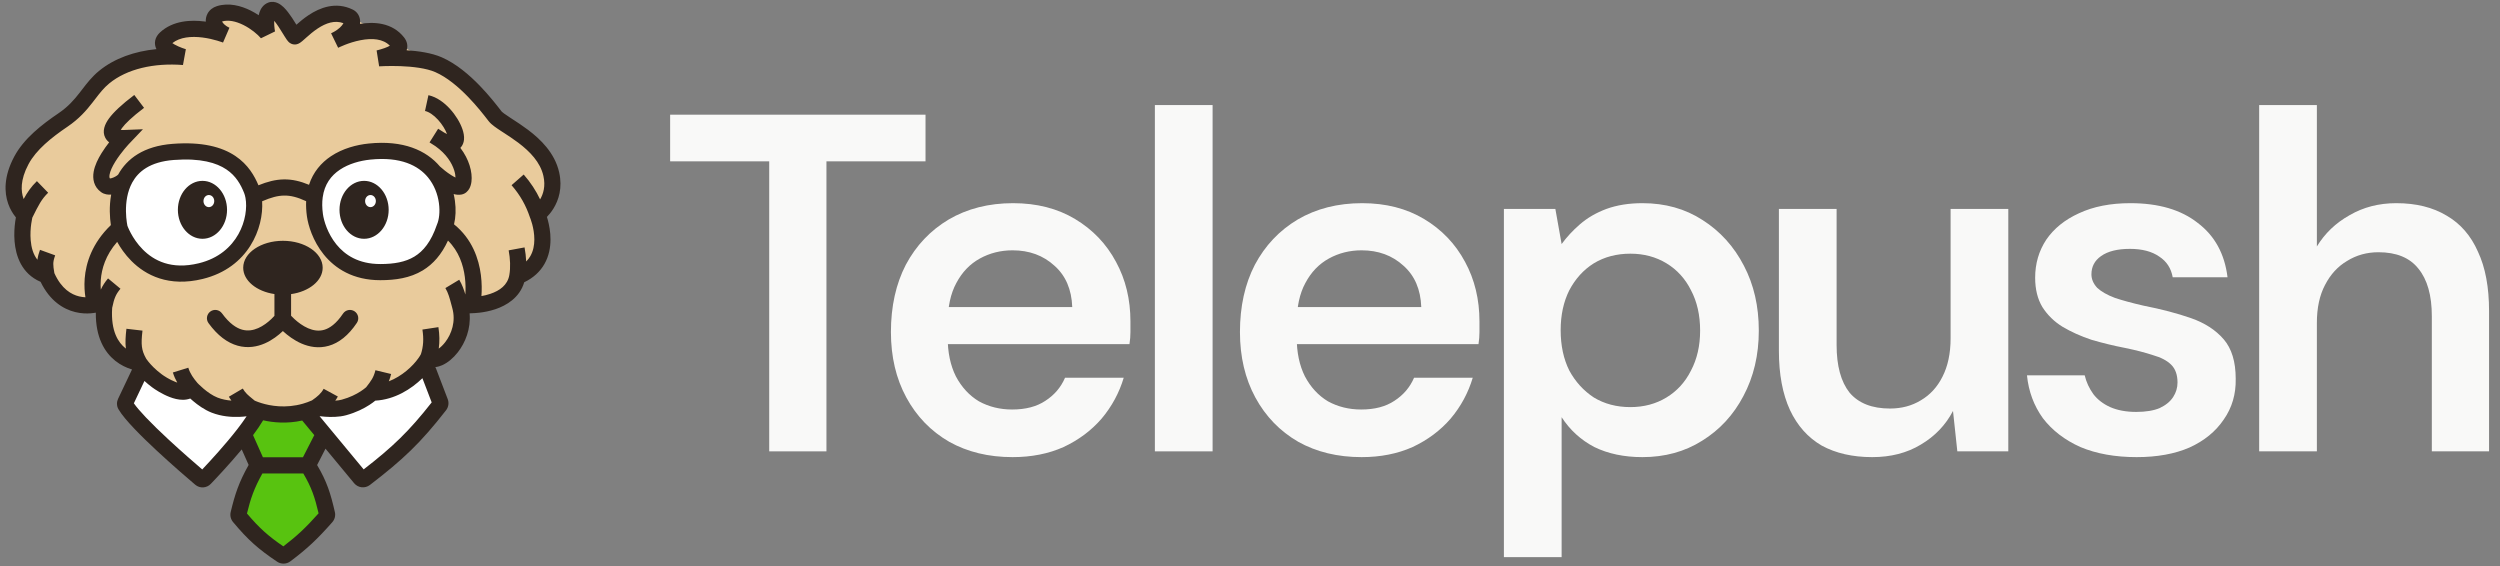<svg width="159" height="36" viewBox="0 0 159 36" fill="none" xmlns="http://www.w3.org/2000/svg">
  <rect x="0" y="0" width="159" height="36" fill="#808080" stroke="none"/>
  <g clip-path="url(#clip0_3064_30778)">
    <path d="M5.5 8H14H27.5L29.5 14.5L27 22L27.5 26L23 30L20 26.5H16.5L13 30L12 29.5L8.5 26V25L10 22L8 19L5.5 8Z" fill="white" stroke="white"/>
    <path d="M13.687 1.437C13.862 1.028 14.329 0.83 14.745 0.987L16.182 1.53C16.46 1.635 16.775 1.551 16.964 1.322V1.322C17.232 0.996 17.726 0.983 18.011 1.293L18.286 1.591C18.604 1.937 19.114 2.029 19.532 1.815L20.505 1.319C21.255 0.936 22.146 0.959 22.875 1.378L29.142 4.984C29.907 5.424 30.607 5.967 31.224 6.598L33.686 9.117C34.709 10.164 35.056 11.697 34.584 13.082V13.082C34.47 13.418 34.402 13.768 34.383 14.122L34.337 14.974C34.272 16.158 33.737 17.266 32.852 18.054L32.776 18.121C32.011 18.801 31.024 19.176 30 19.176V19.176L28.53 14.176C28.648 8.412 22.059 8 20.295 11.823C18.53 15.647 25.236 21.059 28.53 14.176L30 19.176C29.533 20.903 28.872 21.96 27.72 23.008C26.509 24.11 24.949 24.73 23.359 25.122L20.407 25.848C18.894 26.221 17.325 26.31 15.78 26.111L15.696 26.1C14.571 25.956 13.473 25.653 12.432 25.201L10.548 24.381C8.45 23.469 6.869 21.669 6.236 19.471V19.471L8.412 10.47C5.942 18 12.124 17.642 14.001 16.823C14.883 16.439 16.648 14.765 16.177 12.823C14.824 7.471 8.412 10.47 8.412 10.47L6.236 19.471L4.786 19.009C4.039 18.771 3.362 18.352 2.817 17.788V17.788C2.206 17.157 1.783 16.37 1.594 15.512L1.163 13.561C1.055 13.072 1.016 12.57 1.048 12.07V12.07C1.131 10.738 1.707 9.485 2.664 8.555L5.353 5.941L6.536 5.01C7.039 4.613 7.6 4.299 8.2 4.076L9.942 3.431C10.282 3.305 10.561 3.055 10.723 2.731V2.731C10.965 2.247 11.46 1.941 12.001 1.941H12.923C13.255 1.941 13.556 1.743 13.687 1.437V1.437Z" fill="#E9CB9C"/>
    <path d="M15.764 26.588H20.235L19.882 29.412L20.823 32.824L18.058 35.471L15.117 32.824L16.411 29.529L15.764 26.588Z" fill="#58C310"/>
    <path fill-rule="evenodd" clip-rule="evenodd" d="M17.442 1.325C17.439 1.363 17.438 1.403 17.438 1.446C17.438 1.586 17.451 1.726 17.465 1.834C17.473 1.887 17.48 1.931 17.485 1.96C17.487 1.974 17.489 1.985 17.49 1.992L17.492 1.999L17.492 1.999L17.492 2C17.492 2 17.492 2 17.491 2L16.596 2.434C16.388 2.188 15.973 1.835 15.482 1.59C14.994 1.347 14.517 1.251 14.125 1.365C14.158 1.447 14.276 1.618 14.592 1.764L14.187 2.701C14.184 2.708 14.184 2.708 14.185 2.708L14.184 2.708L14.182 2.707L14.177 2.705C14.174 2.704 14.17 2.702 14.165 2.7C14.149 2.694 14.125 2.685 14.093 2.674C14.028 2.651 13.932 2.619 13.813 2.584C13.572 2.513 13.242 2.431 12.877 2.385C12.162 2.296 11.447 2.358 10.962 2.742C10.999 2.769 11.045 2.798 11.097 2.828C11.25 2.916 11.43 2.992 11.579 3.047C11.652 3.074 11.715 3.095 11.758 3.109C11.78 3.116 11.796 3.122 11.807 3.125C11.813 3.127 11.817 3.128 11.819 3.128L11.821 3.129L11.821 3.129C11.821 3.129 11.821 3.129 11.821 3.129C11.821 3.129 11.821 3.13 11.82 3.131L11.637 4.135C9.79 3.991 8.076 4.381 6.949 5.305C6.597 5.594 6.349 5.916 6.049 6.306C5.993 6.379 5.935 6.454 5.875 6.531C5.496 7.017 5.041 7.55 4.299 8.053C3.261 8.756 2.3 9.53 1.815 10.439L1.815 10.439C1.266 11.465 1.337 12.183 1.491 12.62C1.496 12.633 1.501 12.646 1.505 12.658C1.734 12.237 1.973 11.883 2.347 11.52L3.063 12.258C2.639 12.669 2.456 13.037 2.061 13.832L2.056 13.842C2.052 13.859 2.048 13.88 2.043 13.905C2.027 13.982 2.006 14.095 1.986 14.233C1.948 14.512 1.919 14.884 1.951 15.27C1.99 15.74 2.111 16.182 2.38 16.52C2.406 16.319 2.46 16.118 2.543 15.889L3.509 16.24C3.419 16.488 3.392 16.639 3.39 16.782C3.388 16.93 3.41 17.091 3.458 17.371C3.916 18.39 4.548 18.732 5.03 18.85C5.175 18.885 5.311 18.901 5.433 18.907C5.384 18.598 5.35 18.19 5.386 17.719C5.463 16.723 5.856 15.466 7.052 14.315C7.051 14.303 7.049 14.292 7.047 14.28C7.018 14.077 6.987 13.791 6.983 13.458C6.979 13.14 6.999 12.768 7.071 12.376L7.065 12.377C6.891 12.39 6.646 12.374 6.432 12.221C5.954 11.88 5.88 11.363 5.956 10.927C6.028 10.511 6.241 10.09 6.457 9.742C6.614 9.489 6.787 9.251 6.943 9.051C6.849 8.98 6.761 8.886 6.696 8.762C6.478 8.346 6.663 7.9 6.933 7.531C7.221 7.138 7.73 6.654 8.54 6.04L9.162 6.859C8.377 7.454 7.962 7.867 7.762 8.139C7.727 8.187 7.7 8.227 7.681 8.26C7.717 8.265 7.751 8.268 7.78 8.269C7.797 8.27 7.811 8.27 7.819 8.27C7.823 8.27 7.825 8.27 7.827 8.27L7.827 8.27L7.827 8.27L7.827 8.27L9.091 8.22L8.217 9.138L8.217 9.138L8.217 9.138L8.217 9.138L8.216 9.138L8.213 9.142C8.209 9.146 8.204 9.151 8.197 9.159C8.183 9.174 8.163 9.196 8.136 9.226C8.083 9.285 8.007 9.372 7.918 9.478C7.741 9.692 7.519 9.98 7.331 10.283C7.138 10.595 7.007 10.882 6.969 11.103C6.943 11.249 6.963 11.314 6.993 11.351C7.043 11.347 7.117 11.329 7.206 11.293C7.295 11.257 7.379 11.21 7.443 11.164C7.487 11.132 7.508 11.11 7.514 11.103C7.516 11.102 7.516 11.101 7.516 11.101L7.516 11.101C8.075 10.09 9.138 9.29 10.975 9.149C12.841 9.006 14.102 9.339 14.969 9.921C15.787 10.47 16.191 11.198 16.437 11.784C17.001 11.555 17.521 11.417 18.059 11.41C18.588 11.403 19.099 11.523 19.654 11.753C19.917 10.941 20.431 10.35 21.043 9.94C21.797 9.435 22.69 9.207 23.445 9.129C25.646 8.902 27.109 9.558 27.982 10.59C28.153 10.746 28.421 10.964 28.688 11.133C28.791 11.199 28.887 11.252 28.97 11.291C28.967 11.169 28.944 11.01 28.884 10.824C28.739 10.369 28.392 9.792 27.693 9.297C27.574 9.227 27.449 9.147 27.318 9.057L27.866 8.188C28 8.266 28.126 8.346 28.246 8.429C28.314 8.468 28.375 8.499 28.43 8.525C28.333 8.256 28.129 7.914 27.86 7.619C27.577 7.309 27.279 7.112 27.03 7.059L27.248 6.054C27.791 6.172 28.267 6.54 28.619 6.926C28.977 7.318 29.265 7.791 29.411 8.216C29.482 8.423 29.533 8.661 29.51 8.89C29.493 9.059 29.428 9.256 29.279 9.406C29.562 9.777 29.751 10.157 29.864 10.512C29.985 10.892 30.023 11.258 29.984 11.561C29.964 11.71 29.923 11.869 29.841 12.01C29.761 12.149 29.609 12.321 29.36 12.371C29.18 12.407 29.003 12.383 28.852 12.341C28.887 12.487 28.914 12.632 28.933 12.774C29.007 13.306 28.984 13.829 28.876 14.266C30.032 15.199 30.454 16.467 30.585 17.493C30.651 18.011 30.645 18.479 30.62 18.83C30.793 18.8 30.986 18.756 31.18 18.69C31.785 18.487 32.281 18.132 32.393 17.495C32.477 17.017 32.451 16.461 32.351 15.922L33.362 15.735C33.415 16.023 33.453 16.326 33.466 16.631C33.576 16.521 33.662 16.405 33.73 16.288C33.913 15.971 33.983 15.605 33.984 15.235C33.985 14.866 33.917 14.515 33.847 14.253C33.812 14.123 33.776 14.018 33.751 13.946C33.738 13.911 33.728 13.884 33.721 13.867C33.718 13.859 33.715 13.853 33.714 13.85L33.713 13.848L33.713 13.847L33.713 13.847L33.713 13.847L33.713 13.847L33.705 13.828L33.698 13.808C33.46 13.096 33.097 12.42 32.535 11.778L33.307 11.1C33.752 11.608 34.092 12.136 34.351 12.681C34.55 12.341 34.709 11.847 34.56 11.187C34.366 10.322 33.709 9.64 32.957 9.073C32.638 8.834 32.321 8.628 32.031 8.439C31.982 8.408 31.934 8.377 31.887 8.346C31.727 8.242 31.573 8.139 31.442 8.041C31.317 7.948 31.18 7.836 31.08 7.707C31.061 7.683 31.041 7.656 31.019 7.628C30.774 7.312 30.337 6.747 29.775 6.167C29.157 5.528 28.426 4.91 27.683 4.586C27.11 4.336 26.241 4.235 25.462 4.206C25.083 4.193 24.744 4.196 24.499 4.203C24.377 4.207 24.279 4.211 24.212 4.215C24.179 4.216 24.153 4.218 24.136 4.219C24.128 4.22 24.122 4.22 24.118 4.22L24.113 4.22L24.113 4.221L24.113 4.221C24.113 4.221 24.113 4.221 24.113 4.22L23.952 3.209C24.329 3.115 24.623 3.009 24.796 2.908C24.364 2.468 23.681 2.412 22.934 2.556C22.55 2.63 22.196 2.749 21.934 2.852C21.805 2.902 21.7 2.948 21.63 2.981L21.625 2.983C21.586 3.003 21.547 3.022 21.506 3.04L21.057 2.116L21.292 2.573C21.057 2.116 21.057 2.116 21.057 2.116L21.058 2.116L21.059 2.115L21.061 2.114L21.07 2.11C21.076 2.106 21.086 2.101 21.098 2.096C21.118 2.086 21.144 2.073 21.176 2.058C21.55 1.867 21.756 1.639 21.838 1.483C21.84 1.48 21.841 1.477 21.843 1.474C21.291 1.271 20.737 1.462 20.207 1.811C19.926 1.997 19.681 2.209 19.481 2.388C19.462 2.405 19.442 2.423 19.422 2.44L19.422 2.44L19.422 2.44L19.422 2.441C19.348 2.508 19.274 2.574 19.213 2.624C19.175 2.656 19.127 2.694 19.075 2.727C19.049 2.743 19.012 2.765 18.967 2.784C18.927 2.801 18.846 2.83 18.743 2.83C18.594 2.83 18.488 2.766 18.449 2.741C18.401 2.71 18.366 2.677 18.346 2.656C18.305 2.615 18.271 2.57 18.248 2.538C18.199 2.471 18.144 2.384 18.091 2.299C18.063 2.253 18.034 2.207 18.005 2.158L18.004 2.157L18.004 2.156L18.004 2.156L18.003 2.156C17.914 2.01 17.817 1.852 17.712 1.694C17.616 1.55 17.525 1.425 17.442 1.325ZM22.895 1.519C23.774 1.377 24.948 1.42 25.702 2.385C25.868 2.598 25.962 2.876 25.869 3.175C25.867 3.182 25.864 3.19 25.862 3.197C26.59 3.243 27.442 3.36 28.093 3.644C29.02 4.048 29.863 4.779 30.514 5.452C31.117 6.075 31.586 6.681 31.831 6.997L31.831 6.997L31.836 7.004C31.849 7.021 31.862 7.038 31.874 7.053L31.891 7.076C31.903 7.091 31.948 7.136 32.056 7.217C32.159 7.294 32.289 7.381 32.449 7.485C32.468 7.497 32.487 7.51 32.507 7.523C32.526 7.535 32.545 7.548 32.565 7.56L32.586 7.574C32.875 7.762 33.225 7.989 33.575 8.252C34.38 8.858 35.287 9.729 35.563 10.962C35.786 11.955 35.526 12.734 35.203 13.258C35.062 13.487 34.911 13.666 34.784 13.797C34.802 13.854 34.821 13.917 34.839 13.985C34.925 14.303 35.014 14.749 35.012 15.239C35.01 15.729 34.918 16.285 34.62 16.801C34.354 17.263 33.939 17.665 33.34 17.953C33.044 18.947 32.196 19.433 31.508 19.665C31.126 19.793 30.76 19.856 30.493 19.887C30.358 19.903 30.246 19.911 30.166 19.915C30.126 19.917 30.094 19.918 30.071 19.918C30.061 19.919 30.053 19.919 30.047 19.919L29.867 19.929C29.954 20.914 29.592 21.798 29.117 22.406C28.831 22.772 28.482 23.068 28.121 23.228C27.995 23.283 27.849 23.329 27.695 23.347L28.475 25.383C28.567 25.622 28.525 25.891 28.37 26.091C26.754 28.169 25.62 29.24 23.525 30.845C23.215 31.082 22.772 31.033 22.522 30.732L20.702 28.535L20.168 29.577C20.791 30.628 21.025 31.374 21.298 32.568C21.351 32.797 21.289 33.036 21.134 33.212C20.178 34.294 19.561 34.878 18.468 35.701C18.221 35.886 17.883 35.896 17.626 35.724C16.447 34.933 15.781 34.352 14.821 33.201C14.674 33.025 14.618 32.789 14.672 32.565C14.949 31.412 15.189 30.686 15.813 29.57L15.374 28.584C14.576 29.544 13.729 30.439 13.406 30.776C13.146 31.047 12.715 31.081 12.417 30.828C12.041 30.509 11.012 29.629 9.99 28.68C9.479 28.206 8.966 27.71 8.535 27.256C8.113 26.813 7.739 26.377 7.535 26.029C7.405 25.806 7.42 25.556 7.51 25.365L8.397 23.496C8.37 23.488 8.342 23.48 8.314 23.471C8.042 23.384 7.681 23.227 7.327 22.943C6.651 22.4 6.08 21.457 6.094 19.892L6.092 19.892C6.086 19.89 6.08 19.888 6.074 19.887L6.073 19.887C5.998 19.901 5.895 19.917 5.77 19.927C5.52 19.947 5.173 19.943 4.786 19.848C4.026 19.662 3.171 19.14 2.582 17.925C1.367 17.406 1.002 16.261 0.927 15.355C0.886 14.871 0.923 14.419 0.968 14.093C0.982 13.992 0.997 13.902 1.011 13.825C0.995 13.806 0.978 13.786 0.962 13.764C0.819 13.583 0.647 13.315 0.522 12.962C0.266 12.237 0.232 11.22 0.908 9.955C1.523 8.803 2.679 7.909 3.723 7.202C4.336 6.786 4.713 6.349 5.064 5.899C5.116 5.833 5.167 5.765 5.22 5.697L5.22 5.697C5.52 5.306 5.846 4.88 6.298 4.51C7.284 3.701 8.573 3.26 9.95 3.124C9.873 2.974 9.828 2.786 9.87 2.579C9.912 2.369 10.031 2.2 10.169 2.07C11.001 1.29 12.167 1.26 13.005 1.366C13.033 1.369 13.061 1.373 13.088 1.377C13.079 1.206 13.111 1.031 13.198 0.868C13.326 0.63 13.542 0.47 13.793 0.391C14.553 0.152 15.334 0.368 15.941 0.67C16.12 0.76 16.293 0.861 16.454 0.968C16.466 0.909 16.481 0.85 16.5 0.793C16.573 0.574 16.73 0.29 17.065 0.164C17.293 0.079 17.507 0.124 17.661 0.193C17.809 0.259 17.935 0.36 18.033 0.453C18.23 0.642 18.415 0.896 18.567 1.123C18.669 1.277 18.767 1.436 18.851 1.572C19.053 1.393 19.324 1.162 19.642 0.953C20.324 0.503 21.347 0.074 22.441 0.613C22.713 0.748 22.866 0.997 22.898 1.268C22.908 1.353 22.906 1.437 22.895 1.519ZM7.134 19.581C7.036 21.083 7.536 21.792 7.971 22.142C7.983 22.151 7.994 22.16 8.006 22.169C7.958 21.781 7.986 21.375 8.041 20.909L9.062 21.028C9.009 21.48 8.994 21.786 9.026 22.047C9.057 22.293 9.132 22.52 9.292 22.803L9.294 22.806C9.299 22.814 9.308 22.827 9.32 22.845C9.346 22.881 9.386 22.937 9.443 23.008C9.6 23.202 9.877 23.503 10.292 23.81C10.417 23.903 10.782 24.147 11.162 24.292C11.201 24.307 11.238 24.32 11.275 24.332C11.167 24.145 11.069 23.933 10.994 23.69L11.976 23.386C12.098 23.778 12.307 24.059 12.555 24.354L12.562 24.361C12.565 24.365 12.569 24.368 12.573 24.372C12.59 24.391 12.617 24.418 12.652 24.453C12.722 24.522 12.824 24.618 12.948 24.722C13.203 24.937 13.522 25.164 13.835 25.287C14.127 25.401 14.432 25.457 14.717 25.479C14.66 25.403 14.606 25.322 14.554 25.233L15.44 24.712C15.608 24.998 15.787 25.143 16.033 25.344C16.085 25.386 16.14 25.431 16.198 25.48C16.216 25.487 16.237 25.497 16.263 25.508C16.345 25.542 16.468 25.589 16.626 25.638C17.189 25.812 18.164 25.991 19.266 25.674C19.454 25.62 19.646 25.551 19.841 25.465C20.208 25.211 20.427 25.017 20.584 24.727L21.487 25.219C21.436 25.313 21.38 25.401 21.322 25.483C21.47 25.473 21.612 25.453 21.736 25.419C22.266 25.275 22.667 25.064 22.933 24.892C23.066 24.806 23.164 24.73 23.227 24.678C23.255 24.656 23.275 24.638 23.289 24.626C23.602 24.223 23.766 24.008 23.877 23.546L24.876 23.787C24.834 23.96 24.785 24.113 24.729 24.252C25.556 23.933 26.245 23.302 26.617 22.771C26.682 22.68 26.733 22.597 26.77 22.525C26.929 22.034 26.956 21.549 26.866 20.96L27.883 20.806C27.955 21.282 27.967 21.729 27.904 22.17C28.032 22.078 28.172 21.946 28.307 21.773C28.725 21.238 29.002 20.435 28.764 19.587C28.741 19.504 28.719 19.421 28.697 19.337C28.603 18.982 28.509 18.625 28.326 18.321L29.207 17.791C29.387 18.09 29.508 18.43 29.597 18.729C29.616 18.432 29.619 18.046 29.565 17.623C29.467 16.849 29.183 15.985 28.492 15.3C28.087 16.18 27.552 16.795 26.889 17.197C26.079 17.688 25.144 17.82 24.183 17.82C22.462 17.82 21.316 17.081 20.594 16.19C19.889 15.319 19.599 14.32 19.52 13.758C19.473 13.419 19.457 13.098 19.471 12.795C18.906 12.534 18.478 12.432 18.072 12.438C17.666 12.443 17.239 12.556 16.672 12.801C16.778 14.482 15.82 17.024 12.892 17.741C10.732 18.27 9.263 17.508 8.355 16.594C7.941 16.177 7.647 15.735 7.452 15.383C6.707 16.237 6.464 17.108 6.411 17.798C6.393 18.027 6.397 18.237 6.411 18.422C6.527 18.164 6.675 17.942 6.871 17.706L7.662 18.363C7.499 18.558 7.403 18.712 7.331 18.883C7.257 19.055 7.199 19.263 7.134 19.581ZM8.104 14.359L8.105 14.363C8.113 14.384 8.126 14.417 8.144 14.46C8.18 14.546 8.237 14.672 8.317 14.822C8.478 15.123 8.728 15.512 9.084 15.87C9.776 16.566 10.887 17.174 12.648 16.743C15.177 16.123 15.839 13.817 15.612 12.581C15.59 12.46 15.56 12.357 15.526 12.272C15.318 11.753 15.016 11.19 14.396 10.774C13.777 10.359 12.767 10.043 11.053 10.174C9.523 10.291 8.789 10.923 8.415 11.6C8.414 11.602 8.412 11.605 8.411 11.607C8.088 12.197 8.004 12.881 8.011 13.446C8.015 13.725 8.04 13.964 8.065 14.132C8.077 14.216 8.089 14.282 8.097 14.325C8.1 14.338 8.102 14.35 8.104 14.359ZM27.556 22.326C27.556 22.325 27.56 22.326 27.566 22.328C27.559 22.328 27.556 22.326 27.556 22.326ZM26.865 24.053C26.158 24.745 25.101 25.415 23.869 25.481C23.779 25.555 23.653 25.651 23.491 25.755C23.152 25.974 22.654 26.234 22.006 26.411C21.553 26.534 21.039 26.529 20.67 26.503C20.541 26.494 20.425 26.482 20.326 26.47L20.996 27.279L23.129 29.853C24.974 28.425 26.014 27.43 27.455 25.593L26.865 24.053ZM19.22 26.746C18.239 26.963 17.364 26.874 16.735 26.731C16.559 27.03 16.336 27.353 16.094 27.676L16.722 29.084H19.266L19.989 27.674L19.22 26.746ZM19.29 30.112H16.688C16.161 31.061 15.947 31.681 15.707 32.658C16.501 33.596 17.069 34.099 18.021 34.749C18.909 34.069 19.455 33.552 20.262 32.647C20.021 31.62 19.813 30.996 19.29 30.112ZM15.684 26.476C15.554 26.492 15.394 26.508 15.211 26.514C14.74 26.532 14.095 26.493 13.46 26.244C12.994 26.061 12.574 25.752 12.285 25.508C12.218 25.451 12.156 25.396 12.1 25.346C11.947 25.403 11.789 25.426 11.639 25.427C11.34 25.429 11.043 25.348 10.794 25.252C10.293 25.06 9.844 24.758 9.68 24.636C9.494 24.498 9.33 24.361 9.187 24.229L8.513 25.65C8.673 25.879 8.936 26.186 9.28 26.548C9.69 26.98 10.187 27.46 10.69 27.927C11.537 28.714 12.392 29.455 12.862 29.857C13.363 29.327 14.331 28.277 15.094 27.292C15.32 27.001 15.52 26.725 15.684 26.476ZM6.957 11.352C6.957 11.352 6.959 11.352 6.961 11.352C6.958 11.352 6.957 11.352 6.957 11.352ZM7.559 8.227C7.559 8.227 7.56 8.228 7.561 8.228C7.56 8.228 7.56 8.228 7.56 8.228C7.559 8.227 7.559 8.227 7.559 8.227ZM7.63 8.37C7.63 8.375 7.629 8.378 7.629 8.378C7.629 8.378 7.629 8.375 7.63 8.37ZM14.114 1.325C14.114 1.324 14.114 1.324 14.114 1.324L14.114 1.325ZM17.489 1.082C17.49 1.081 17.491 1.08 17.491 1.08C17.491 1.08 17.491 1.081 17.489 1.082ZM27.214 11.274C26.604 10.54 25.5 9.95 23.551 10.151C22.9 10.218 22.185 10.412 21.615 10.794C21.06 11.166 20.635 11.718 20.523 12.556C20.482 12.864 20.482 13.215 20.538 13.616C20.597 14.04 20.831 14.85 21.393 15.543C21.938 16.215 22.8 16.793 24.183 16.793C25.064 16.793 25.779 16.668 26.356 16.318C26.921 15.976 27.419 15.377 27.787 14.293L27.794 14.274L27.802 14.255C27.922 13.976 27.994 13.485 27.915 12.915C27.838 12.354 27.62 11.764 27.214 11.274ZM18.513 18.705C19.66 18.543 20.522 17.854 20.522 17.028C20.522 16.082 19.39 15.315 17.995 15.315C16.599 15.315 15.468 16.082 15.468 17.028C15.468 17.848 16.318 18.534 17.454 18.702V20.089C17.402 20.147 17.332 20.221 17.247 20.3C17.036 20.5 16.748 20.725 16.42 20.869C16.097 21.01 15.754 21.065 15.398 20.966C15.041 20.866 14.599 20.589 14.118 19.929C13.946 19.692 13.615 19.64 13.379 19.812C13.142 19.984 13.09 20.316 13.262 20.552C13.841 21.348 14.466 21.804 15.113 21.985C15.761 22.167 16.359 22.051 16.844 21.839C17.324 21.629 17.712 21.318 17.974 21.07C17.98 21.065 17.985 21.06 17.991 21.055C18 21.063 18.009 21.072 18.018 21.08C18.29 21.327 18.689 21.638 19.173 21.848C19.662 22.06 20.264 22.179 20.907 21.994C21.551 21.809 22.157 21.342 22.696 20.535C22.859 20.291 22.794 19.963 22.55 19.8C22.307 19.638 21.979 19.703 21.816 19.946C21.374 20.607 20.955 20.879 20.614 20.977C20.272 21.075 19.929 21.021 19.594 20.877C19.256 20.73 18.955 20.501 18.732 20.297C18.642 20.216 18.568 20.142 18.513 20.082V18.705ZM12.877 15.187C13.74 15.187 14.44 14.362 14.44 13.345C14.44 12.328 13.74 11.503 12.877 11.503C12.013 11.503 11.313 12.328 11.313 13.345C11.313 14.362 12.013 15.187 12.877 15.187ZM13.284 13.174C13.473 13.174 13.626 13.001 13.626 12.788C13.626 12.575 13.473 12.403 13.284 12.403C13.094 12.403 12.941 12.575 12.941 12.788C12.941 13.001 13.094 13.174 13.284 13.174ZM23.156 15.187C24.019 15.187 24.719 14.362 24.719 13.345C24.719 12.328 24.019 11.503 23.156 11.503C22.292 11.503 21.592 12.328 21.592 13.345C21.592 14.362 22.292 15.187 23.156 15.187ZM23.562 13.174C23.752 13.174 23.905 13.001 23.905 12.788C23.905 12.575 23.752 12.403 23.562 12.403C23.373 12.403 23.22 12.575 23.22 12.788C23.22 13.001 23.373 13.174 23.562 13.174Z" fill="#2F251F"/>
    <path d="M143.683 28.706V6.682H147.353V15.675C147.863 14.839 148.556 14.177 149.433 13.687C150.31 13.177 151.299 12.922 152.4 12.922C153.665 12.922 154.735 13.188 155.612 13.718C156.489 14.227 157.152 14.992 157.6 16.012C158.069 17.011 158.304 18.265 158.304 19.774V28.706H154.664V20.111C154.664 18.785 154.378 17.776 153.807 17.082C153.257 16.389 152.41 16.042 151.269 16.042C150.534 16.042 149.872 16.226 149.28 16.593C148.689 16.94 148.22 17.449 147.873 18.122C147.527 18.775 147.353 19.58 147.353 20.539V28.706H143.683Z" fill="#F9F9F8"/>
    <path d="M135.89 29.073C134.524 29.073 133.331 28.859 132.311 28.431C131.312 27.982 130.517 27.37 129.925 26.595C129.354 25.8 129.018 24.893 128.916 23.873H132.587C132.689 24.301 132.872 24.699 133.137 25.066C133.402 25.413 133.759 25.688 134.208 25.892C134.677 26.096 135.227 26.198 135.86 26.198C136.471 26.198 136.971 26.116 137.358 25.953C137.746 25.769 138.031 25.535 138.215 25.249C138.398 24.964 138.49 24.658 138.49 24.332C138.49 23.842 138.358 23.465 138.092 23.2C137.827 22.935 137.44 22.731 136.93 22.588C136.441 22.425 135.849 22.272 135.156 22.129C134.422 21.987 133.708 21.813 133.015 21.609C132.342 21.385 131.73 21.11 131.18 20.784C130.649 20.457 130.221 20.039 129.895 19.529C129.589 19.02 129.436 18.398 129.436 17.663C129.436 16.766 129.671 15.961 130.14 15.247C130.629 14.533 131.322 13.973 132.22 13.565C133.137 13.136 134.228 12.922 135.492 12.922C137.287 12.922 138.714 13.34 139.775 14.177C140.856 14.992 141.488 16.144 141.671 17.633H138.184C138.082 17.062 137.797 16.623 137.328 16.318C136.859 15.991 136.237 15.828 135.462 15.828C134.667 15.828 134.055 15.981 133.627 16.287C133.219 16.573 133.015 16.96 133.015 17.449C133.015 17.755 133.137 18.041 133.382 18.306C133.647 18.551 134.024 18.765 134.514 18.948C135.003 19.111 135.605 19.274 136.318 19.438C137.46 19.662 138.47 19.927 139.347 20.233C140.223 20.539 140.917 20.988 141.427 21.579C141.936 22.17 142.191 23.006 142.191 24.087C142.212 25.066 141.957 25.933 141.427 26.687C140.917 27.442 140.193 28.033 139.255 28.461C138.317 28.869 137.195 29.073 135.89 29.073Z" fill="#F9F9F8"/>
    <path d="M119.072 29.073C117.828 29.073 116.757 28.828 115.86 28.339C114.983 27.829 114.31 27.075 113.841 26.075C113.372 25.056 113.138 23.802 113.138 22.313V13.289H116.808V21.946C116.808 23.271 117.084 24.281 117.634 24.974C118.205 25.647 119.062 25.983 120.204 25.983C120.938 25.983 121.59 25.81 122.161 25.463C122.753 25.117 123.211 24.617 123.538 23.965C123.884 23.292 124.058 22.476 124.058 21.518V13.289H127.728V28.706H124.486L124.211 26.137C123.742 27.034 123.058 27.747 122.161 28.278C121.284 28.808 120.255 29.073 119.072 29.073Z" fill="#F9F9F8"/>
    <path d="M95.648 35.435V13.289H98.921L99.319 15.522C99.645 15.074 100.033 14.656 100.481 14.268C100.95 13.86 101.511 13.534 102.164 13.289C102.837 13.045 103.601 12.922 104.458 12.922C105.906 12.922 107.18 13.279 108.281 13.993C109.403 14.707 110.28 15.675 110.912 16.899C111.544 18.102 111.86 19.478 111.86 21.028C111.86 22.578 111.534 23.965 110.881 25.188C110.249 26.391 109.372 27.34 108.251 28.033C107.15 28.726 105.885 29.073 104.458 29.073C103.295 29.073 102.276 28.859 101.399 28.431C100.543 27.982 99.849 27.35 99.319 26.534V35.435H95.648ZM103.693 25.892C104.55 25.892 105.314 25.688 105.987 25.28C106.66 24.872 107.18 24.301 107.547 23.567C107.935 22.833 108.128 21.987 108.128 21.028C108.128 20.049 107.935 19.193 107.547 18.459C107.18 17.725 106.66 17.154 105.987 16.746C105.314 16.338 104.55 16.134 103.693 16.134C102.816 16.134 102.041 16.338 101.368 16.746C100.716 17.154 100.196 17.725 99.808 18.459C99.441 19.193 99.258 20.039 99.258 20.998C99.258 21.977 99.441 22.833 99.808 23.567C100.196 24.281 100.716 24.852 101.368 25.28C102.041 25.688 102.816 25.892 103.693 25.892Z" fill="#F9F9F8"/>
    <path d="M86.6 29.073C85.071 29.073 83.725 28.747 82.562 28.094C81.4 27.421 80.493 26.483 79.84 25.28C79.188 24.077 78.861 22.69 78.861 21.12C78.861 19.489 79.177 18.061 79.81 16.838C80.462 15.614 81.37 14.656 82.532 13.962C83.715 13.269 85.081 12.922 86.631 12.922C88.14 12.922 89.455 13.259 90.577 13.932C91.698 14.605 92.565 15.512 93.177 16.654C93.788 17.776 94.094 19.04 94.094 20.447C94.094 20.651 94.094 20.875 94.094 21.12C94.094 21.365 94.074 21.62 94.033 21.885H81.492V19.529H90.393C90.352 18.408 89.975 17.531 89.261 16.899C88.548 16.246 87.66 15.92 86.6 15.92C85.846 15.92 85.152 16.093 84.52 16.44C83.888 16.787 83.388 17.307 83.021 18C82.654 18.673 82.471 19.529 82.471 20.569V21.456C82.471 22.415 82.644 23.241 82.991 23.934C83.358 24.628 83.847 25.158 84.459 25.525C85.091 25.871 85.795 26.045 86.57 26.045C87.426 26.045 88.13 25.861 88.68 25.494C89.251 25.127 89.669 24.638 89.934 24.026H93.666C93.38 24.984 92.912 25.851 92.259 26.626C91.606 27.38 90.801 27.982 89.843 28.431C88.884 28.859 87.803 29.073 86.6 29.073Z" fill="#F9F9F8"/>
    <path d="M73.45 28.706V6.682H77.121V28.706H73.45Z" fill="#F9F9F8"/>
    <path d="M64.402 29.073C62.873 29.073 61.527 28.747 60.364 28.094C59.202 27.421 58.294 26.483 57.642 25.28C56.989 24.077 56.663 22.69 56.663 21.12C56.663 19.489 56.979 18.061 57.611 16.838C58.264 15.614 59.171 14.656 60.334 13.962C61.516 13.269 62.883 12.922 64.433 12.922C65.942 12.922 67.257 13.259 68.378 13.932C69.5 14.605 70.367 15.512 70.978 16.654C71.59 17.776 71.896 19.04 71.896 20.447C71.896 20.651 71.896 20.875 71.896 21.12C71.896 21.365 71.876 21.62 71.835 21.885H59.294V19.529H68.195C68.154 18.408 67.777 17.531 67.063 16.899C66.349 16.246 65.462 15.92 64.402 15.92C63.647 15.92 62.954 16.093 62.322 16.44C61.69 16.787 61.19 17.307 60.823 18C60.456 18.673 60.273 19.529 60.273 20.569V21.456C60.273 22.415 60.446 23.241 60.792 23.934C61.16 24.628 61.649 25.158 62.261 25.525C62.893 25.871 63.596 26.045 64.371 26.045C65.228 26.045 65.931 25.861 66.482 25.494C67.053 25.127 67.471 24.638 67.736 24.026H71.468C71.182 24.984 70.713 25.851 70.061 26.626C69.408 27.38 68.603 27.982 67.644 28.431C66.686 28.859 65.605 29.073 64.402 29.073Z" fill="#F9F9F8"/>
    <path d="M48.922 28.706V10.261H42.621V7.294H58.863V10.261H52.562V28.706H48.922Z" fill="#F9F9F8"/>
  </g>
  <defs>
    <clipPath id="clip0_3064_30778">
      <rect width="159" height="36" fill="white"/>
    </clipPath>
  </defs>
</svg>
